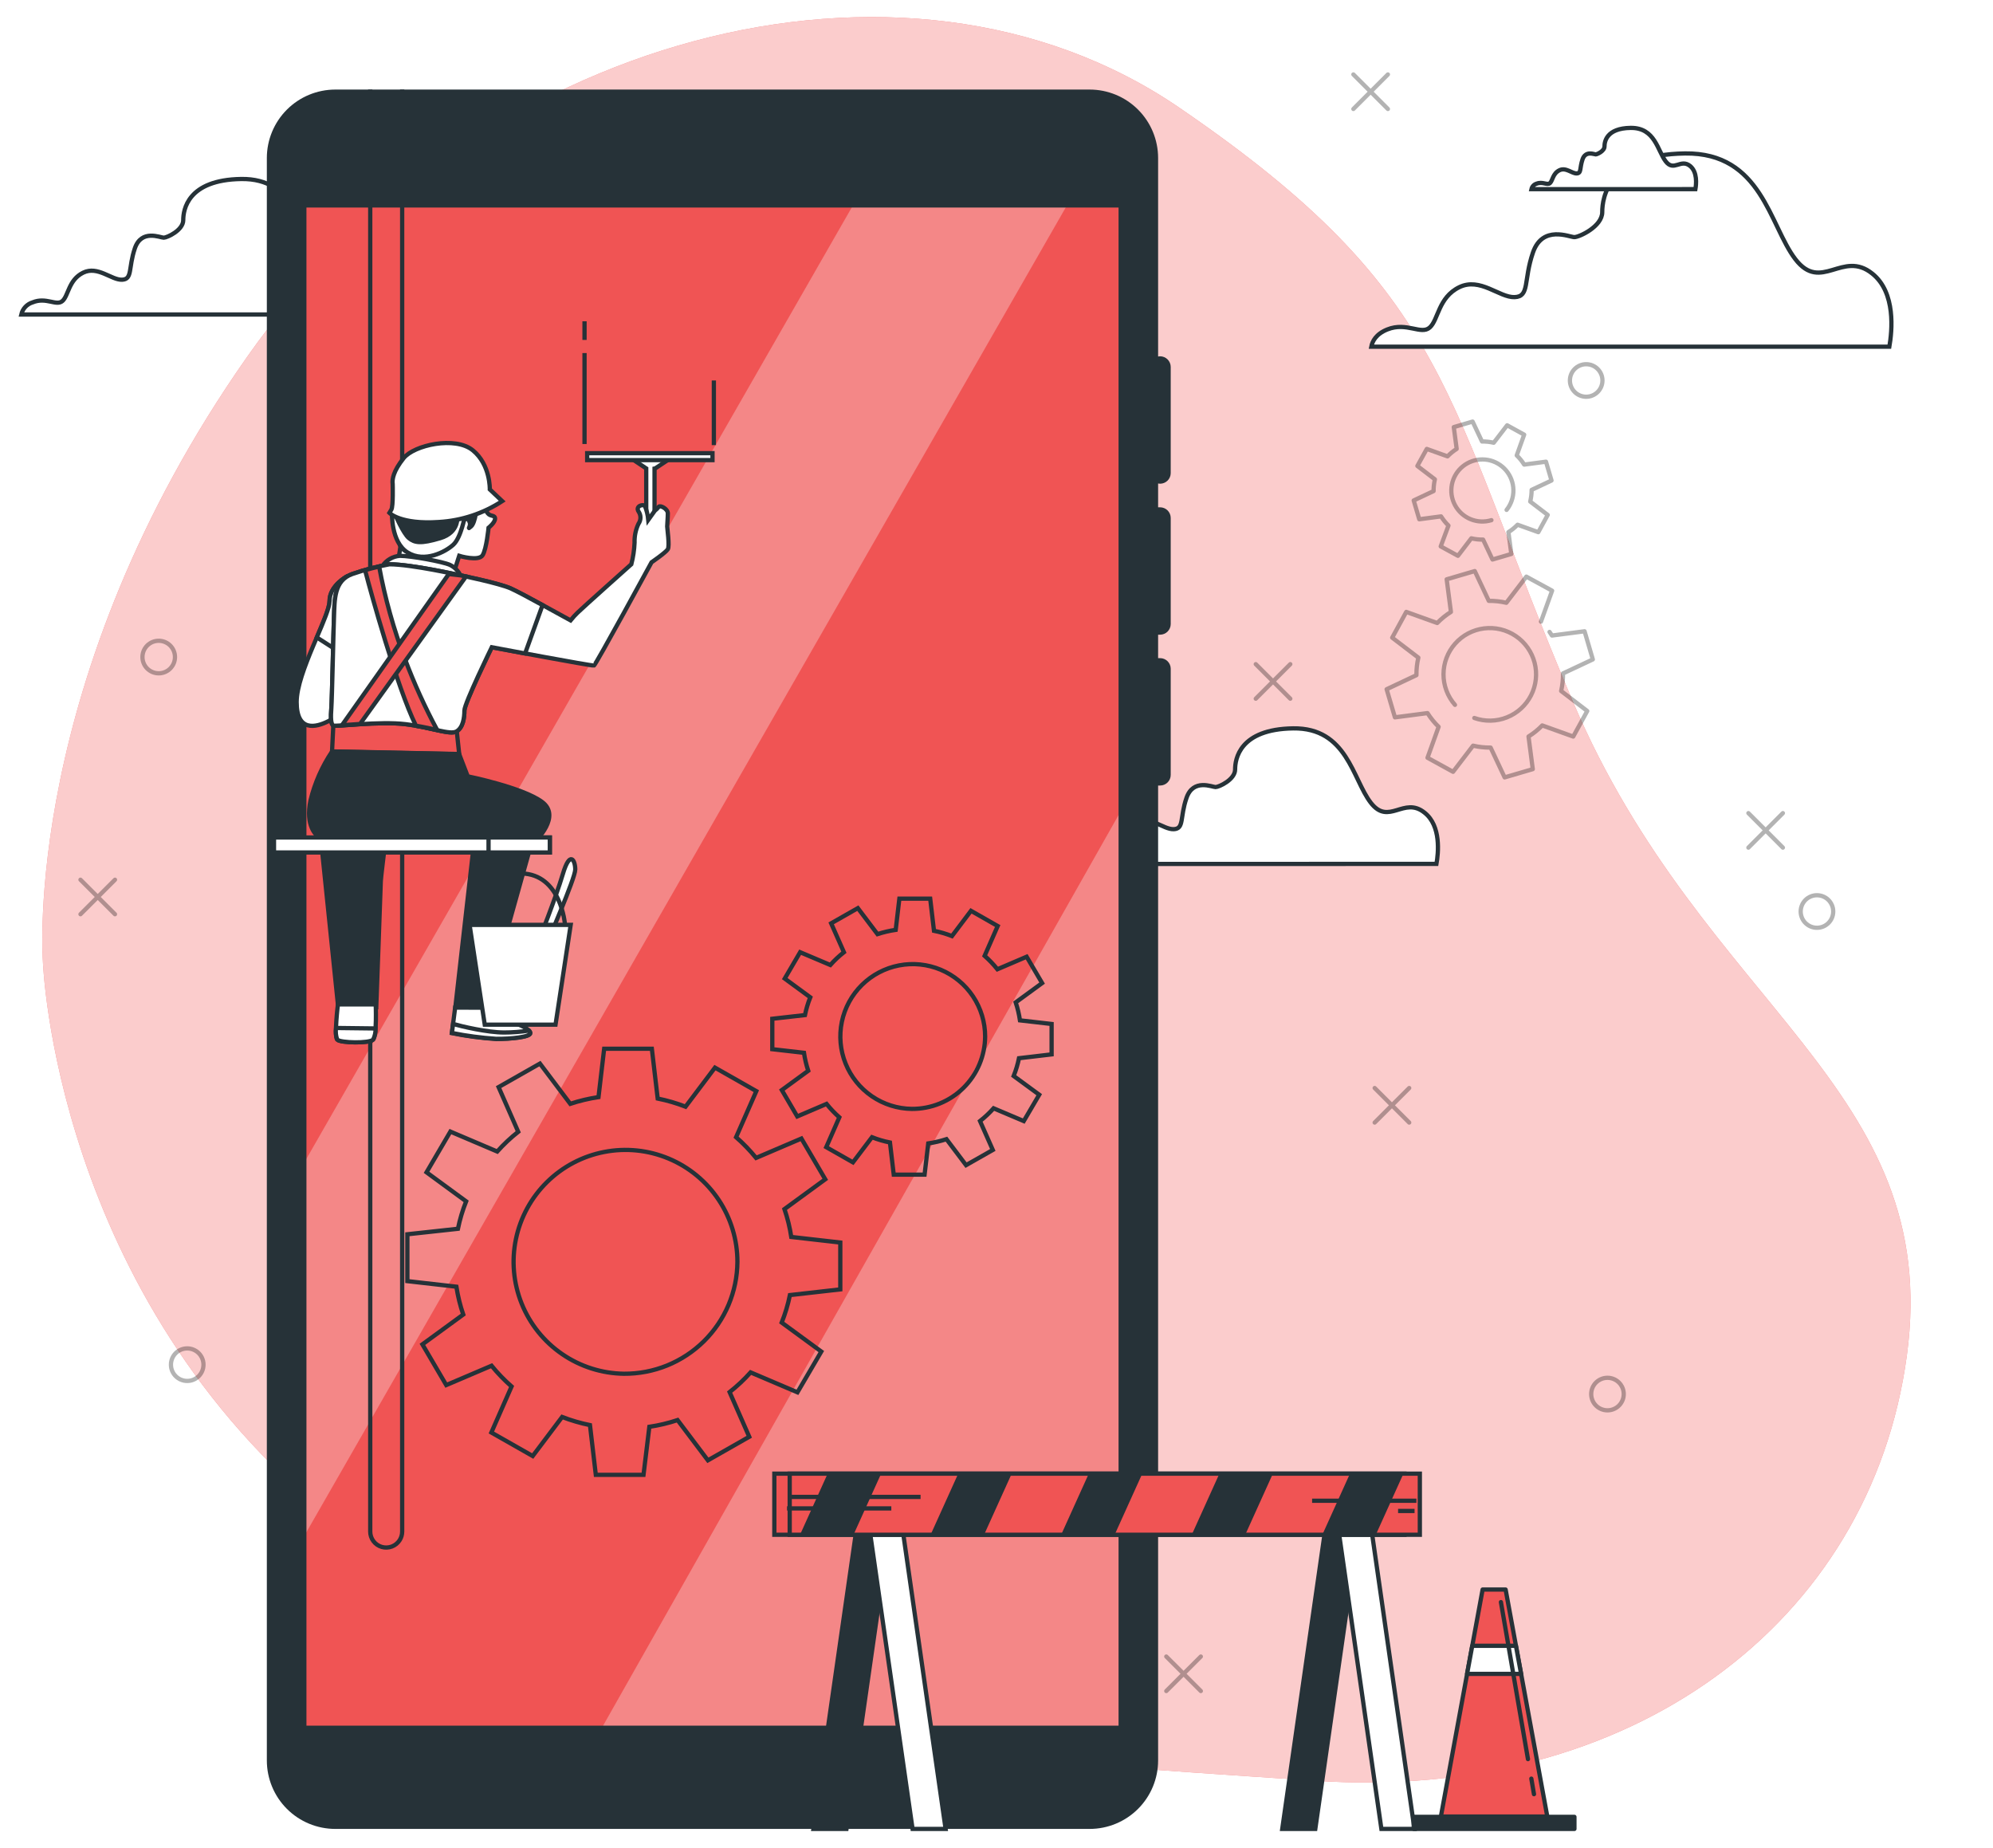 <svg width="468" height="434" viewBox="0 0 468 434" fill="none" xmlns="http://www.w3.org/2000/svg">
<g filter="url(#filter0_d_79_34911)">
<path d="M10.07 221.71C10.07 221.71 12.66 300.44 78.34 352.92C144.02 405.4 235.14 409.16 308.88 414.14C382.62 419.12 439.24 377.39 447.77 314.3C456.3 251.21 399.97 232.68 369.4 160.86C338.83 89.04 341.55 65.43 276.87 21.25C212.19 -22.93 111.02 4.25 57.97 79.88C4.92 155.51 10.07 221.71 10.07 221.71Z" fill="#F05454"/>
<path opacity="0.7" d="M10.07 221.71C10.07 221.71 12.66 300.44 78.34 352.92C144.02 405.4 235.14 409.16 308.88 414.14C382.62 419.12 439.24 377.39 447.77 314.3C456.3 251.21 399.97 232.68 369.4 160.86C338.83 89.04 341.55 65.43 276.87 21.25C212.19 -22.93 111.02 4.25 57.97 79.88C4.92 155.51 10.07 221.71 10.07 221.71Z" fill="white"/>
<path d="M443.66 77.41C444.3 73.76 445.23 64.69 439.66 60.25C432.66 54.6 427.66 64.76 421.59 56.86C415.52 48.96 413.71 31.78 395.66 32.03C377.61 32.28 376.24 42.42 376.24 45.81C376.24 49.2 370.82 51.68 369.69 51.68C368.56 51.68 362.23 48.74 359.97 55.3C357.71 61.86 359.25 65.64 355.66 65.77C352.07 65.9 347.58 61.03 342.66 63.44C337.74 65.85 337.77 71.09 335.74 72.9C333.71 74.71 330.32 71.54 325.8 73.35C323.06 74.44 322.24 76.2 322.01 77.41H443.66Z" fill="white" stroke="#263238" stroke-miterlimit="10"/>
<path d="M90.31 69.85C90.77 67.29 91.42 60.93 87.55 57.85C82.64 53.85 79.15 61.02 74.88 55.48C70.61 49.94 69.33 37.85 56.66 38.03C43.99 38.21 43.03 45.32 43.03 47.69C43.03 50.06 39.23 51.81 38.44 51.81C37.65 51.81 33.21 49.73 31.66 54.33C30.11 58.93 31.15 61.58 28.66 61.68C26.17 61.78 22.95 58.34 19.52 60.03C16.09 61.72 16.1 65.42 14.66 66.68C13.22 67.94 10.86 65.68 7.66 67C7.004 67.198 6.412 67.565 5.945 68.066C5.478 68.567 5.152 69.182 5 69.85H90.31Z" fill="white" stroke="#263238" stroke-miterlimit="10"/>
<path d="M337.31 198.85C337.77 196.29 338.42 189.93 334.55 186.85C329.64 182.85 326.15 190.02 321.88 184.48C317.61 178.94 316.33 166.85 303.66 167.03C290.99 167.21 290.03 174.32 290.03 176.69C290.03 179.06 286.23 180.81 285.44 180.81C284.65 180.81 280.21 178.75 278.62 183.35C277.03 187.95 278.11 190.6 275.62 190.7C273.13 190.8 269.97 187.36 266.54 189.08C263.11 190.8 263.12 194.44 261.69 195.7C260.26 196.96 257.89 194.7 254.69 196.02C254.034 196.217 253.443 196.585 252.975 197.086C252.508 197.587 252.182 198.202 252.03 198.87L337.31 198.85Z" fill="white" stroke="#263238" stroke-miterlimit="10"/>
<path d="M398.12 40.41C398.32 39.25 398.62 36.41 396.87 34.97C394.65 33.18 393.08 36.4 391.15 33.9C389.22 31.4 388.66 25.96 382.92 26.03C377.18 26.1 376.77 29.32 376.77 30.39C376.77 31.46 375.05 32.25 374.7 32.25C374.35 32.25 372.34 31.32 371.62 33.4C370.9 35.48 371.39 36.67 370.25 36.72C369.11 36.77 367.71 35.21 366.16 35.99C364.61 36.77 364.61 38.41 363.97 38.99C363.33 39.57 362.25 38.56 360.82 39.13C360.523 39.218 360.255 39.384 360.044 39.611C359.833 39.838 359.686 40.117 359.62 40.42L398.12 40.41Z" fill="white" stroke="#263238" stroke-miterlimit="10"/>
<path d="M111.96 201.081V196.521" stroke="#263238" stroke-miterlimit="10"/>
<g opacity="0.3">
<path d="M372.47 89.16C374.58 89.16 376.29 87.45 376.29 85.341C376.29 83.231 374.58 81.52 372.47 81.52C370.361 81.52 368.65 83.231 368.65 85.341C368.65 87.45 370.361 89.16 372.47 89.16Z" stroke="black" stroke-linecap="round" stroke-linejoin="round"/>
<path d="M37.27 154.101C39.38 154.101 41.09 152.391 41.09 150.281C41.09 148.171 39.38 146.461 37.27 146.461C35.16 146.461 33.45 148.171 33.45 150.281C33.45 152.391 35.16 154.101 37.27 154.101Z" stroke="black" stroke-linecap="round" stroke-linejoin="round"/>
<path d="M324.72 351.771C326.83 351.771 328.54 350.061 328.54 347.951C328.54 345.841 326.83 344.131 324.72 344.131C322.611 344.131 320.9 345.841 320.9 347.951C320.9 350.061 322.611 351.771 324.72 351.771Z" stroke="black" stroke-linecap="round" stroke-linejoin="round"/>
<path d="M43.961 320.26C46.07 320.26 47.781 318.55 47.781 316.44C47.781 314.33 46.07 312.62 43.961 312.62C41.851 312.62 40.141 314.33 40.141 316.44C40.141 318.55 41.851 320.26 43.961 320.26Z" stroke="black" stroke-linecap="round" stroke-linejoin="round"/>
<path d="M302.991 151.95L294.881 160.06" stroke="black" stroke-linecap="round" stroke-linejoin="round"/>
<path d="M302.991 160.06L294.881 151.95" stroke="black" stroke-linecap="round" stroke-linejoin="round"/>
<path d="M273.87 384.971L281.98 393.071" stroke="black" stroke-linecap="round" stroke-linejoin="round"/>
<path d="M281.98 384.971L273.87 393.071" stroke="black" stroke-linecap="round" stroke-linejoin="round"/>
<path d="M18.9 202.57L27 210.67" stroke="black" stroke-linecap="round" stroke-linejoin="round"/>
<path d="M27 202.57L18.9 210.67" stroke="black" stroke-linecap="round" stroke-linejoin="round"/>
<path d="M317.801 13.48L325.911 21.59" stroke="black" stroke-linecap="round" stroke-linejoin="round"/>
<path d="M325.911 13.48L317.801 21.59" stroke="black" stroke-linecap="round" stroke-linejoin="round"/>
<path d="M377.47 327.161C379.58 327.161 381.29 325.45 381.29 323.341C381.29 321.231 379.58 319.521 377.47 319.521C375.361 319.521 373.65 321.231 373.65 323.341C373.65 325.45 375.361 327.161 377.47 327.161Z" stroke="black" stroke-linecap="round" stroke-linejoin="round"/>
<path d="M426.661 213.851C428.771 213.851 430.481 212.141 430.481 210.031C430.481 207.921 428.771 206.211 426.661 206.211C424.551 206.211 422.841 207.921 422.841 210.031C422.841 212.141 424.551 213.851 426.661 213.851Z" stroke="black" stroke-linecap="round" stroke-linejoin="round"/>
<path d="M322.801 251.48L330.911 259.59" stroke="black" stroke-linecap="round" stroke-linejoin="round"/>
<path d="M330.911 251.48L322.801 259.59" stroke="black" stroke-linecap="round" stroke-linejoin="round"/>
<path d="M410.561 186.931L418.661 195.031" stroke="black" stroke-linecap="round" stroke-linejoin="round"/>
<path d="M418.661 186.931L410.561 195.031" stroke="black" stroke-linecap="round" stroke-linejoin="round"/>
<path d="M121.08 20.171L129.18 28.271" stroke="black" stroke-linecap="round" stroke-linejoin="round"/>
<path d="M129.18 20.171L121.08 28.271" stroke="black" stroke-linecap="round" stroke-linejoin="round"/>
</g>
<path d="M266.36 36.02H64.53V409.911H266.36V36.02Z" fill="#F05454"/>
<path opacity="0.3" d="M204.99 36.02L64.53 281.051V368.721L255.24 36.02H204.99Z" fill="white"/>
<path opacity="0.3" d="M266.36 189.16L263.02 186.75L141.62 401.2L144.93 409.91H266.36V189.16Z" fill="white"/>
<path d="M272.42 109.58C273.08 109.578 273.712 109.314 274.178 108.848C274.644 108.382 274.908 107.75 274.91 107.09V82.16C274.91 81.499 274.648 80.865 274.181 80.396C273.715 79.927 273.081 79.663 272.42 79.66C272.262 79.662 272.105 79.678 271.95 79.71V33.08C271.942 28.821 270.245 24.738 267.23 21.729C264.215 18.72 260.13 17.03 255.87 17.03H78.72C74.464 17.036 70.384 18.728 67.373 21.736C64.363 24.745 62.668 28.824 62.66 33.08V409.37C62.66 413.633 64.353 417.722 67.366 420.737C70.38 423.752 74.467 425.448 78.73 425.45H255.87C260.135 425.45 264.225 423.756 267.24 420.741C270.256 417.725 271.95 413.635 271.95 409.37V180.45C272.106 180.466 272.264 180.466 272.42 180.45C273.081 180.45 273.714 180.188 274.181 179.721C274.648 179.254 274.91 178.621 274.91 177.96V153.03C274.91 152.37 274.648 151.737 274.181 151.27C273.714 150.803 273.081 150.54 272.42 150.54C272.264 150.53 272.107 150.53 271.95 150.54V145.03C272.106 145.046 272.264 145.046 272.42 145.03C273.081 145.028 273.715 144.763 274.181 144.295C274.648 143.826 274.91 143.192 274.91 142.53V117.61C274.908 116.951 274.644 116.319 274.178 115.852C273.712 115.386 273.08 115.123 272.42 115.12C272.264 115.105 272.106 115.105 271.95 115.12V109.53C272.105 109.562 272.262 109.579 272.42 109.58ZM262.66 401.2H71.96V44.74H262.66V401.2Z" fill="#263238"/>
<path d="M197.32 298.76V287.76L185.81 286.45C185.469 284.227 184.933 282.039 184.21 279.91L193.79 272.91L188.19 263.34L177.55 267.89C176.121 266.139 174.549 264.51 172.85 263.02L177.6 252.21L167.89 246.69L160.98 255.86C158.859 255.037 156.671 254.398 154.44 253.95L153.07 242.26H141.87L140.54 253.61C138.29 253.948 136.072 254.477 133.91 255.19L126.79 245.74L117.08 251.26L121.69 261.76C119.917 263.158 118.267 264.708 116.76 266.39L105.76 261.71L100.16 271.27L109.46 278.09C108.628 280.175 107.982 282.33 107.53 284.53L95.66 285.82V296.82L107.17 298.13C107.515 300.353 108.054 302.541 108.78 304.67L99.19 311.67L104.79 321.23L115.43 316.69C116.859 318.44 118.431 320.069 120.13 321.56L115.38 332.37L125.09 337.89L132 328.72C134.123 329.538 136.311 330.177 138.54 330.63L139.91 342.31H151.11L152.48 331.03C154.731 330.691 156.949 330.163 159.11 329.45L166.23 338.9L175.94 333.37L171.33 322.88C173.104 321.481 174.753 319.932 176.26 318.25L187.26 322.93L192.86 313.36L183.56 306.55C184.394 304.461 185.04 302.303 185.49 300.1L197.32 298.76ZM146.51 318.57C141.329 318.497 136.285 316.894 132.012 313.962C127.739 311.03 124.428 306.901 122.496 302.093C120.564 297.285 120.096 292.013 121.151 286.94C122.206 281.867 124.738 277.219 128.428 273.58C132.117 269.942 136.8 267.475 141.888 266.491C146.975 265.507 152.24 266.048 157.021 268.048C161.801 270.047 165.884 273.415 168.756 277.729C171.627 282.042 173.16 287.108 173.16 292.29C173.137 295.765 172.429 299.202 171.076 302.404C169.724 305.606 167.754 308.51 165.28 310.951C162.805 313.391 159.873 315.32 156.653 316.628C153.432 317.935 149.986 318.595 146.51 318.57Z" stroke="#263238" stroke-miterlimit="10"/>
<path d="M246.941 243.58V236.44L239.511 235.59C239.296 234.157 238.962 232.746 238.511 231.37L244.711 226.84L241.081 220.65L234.211 223.59C233.301 222.457 232.297 221.404 231.211 220.44L234.281 213.44L228.011 209.87L223.541 215.8C222.173 215.265 220.761 214.85 219.321 214.56L218.431 207.01H211.191L210.331 214.34C208.879 214.554 207.447 214.888 206.051 215.34L201.441 209.24L195.171 212.81L198.171 219.59C197.022 220.495 195.954 221.498 194.981 222.59L187.891 219.59L184.271 225.78L190.271 230.18C189.731 231.53 189.313 232.925 189.021 234.35L181.351 235.22V242.36L188.791 243.21C189 244.643 189.335 246.055 189.791 247.43L183.591 251.96L187.211 258.15L194.091 255.21C195 256.342 196.004 257.396 197.091 258.36L194.021 265.36L200.291 268.93L204.761 263.03C206.128 263.568 207.54 263.983 208.981 264.27L209.871 271.82H217.111L217.971 264.49C219.423 264.276 220.854 263.941 222.251 263.49L226.851 269.59L233.131 266.02L230.131 259.24C231.28 258.335 232.347 257.331 233.321 256.24L240.401 259.24L244.031 253.05L238.031 248.65C238.57 247.3 238.989 245.904 239.281 244.48L246.941 243.58ZM214.111 256.38C210.758 256.336 207.493 255.303 204.727 253.408C201.96 251.514 199.815 248.844 198.562 245.734C197.309 242.624 197.004 239.213 197.684 235.93C198.365 232.647 200.001 229.639 202.387 227.283C204.773 224.928 207.803 223.33 211.094 222.692C214.386 222.054 217.792 222.403 220.886 223.696C223.98 224.989 226.622 227.168 228.48 229.958C230.339 232.749 231.33 236.027 231.331 239.38C231.316 241.627 230.859 243.849 229.986 245.919C229.113 247.99 227.841 249.868 226.242 251.446C224.642 253.025 222.748 254.273 220.667 255.12C218.585 255.966 216.358 256.394 214.111 256.38Z" stroke="#263238" stroke-miterlimit="10"/>
<path opacity="0.3" d="M361.85 141.97L364.47 134.7L358.42 131.4L353.72 137.54C352.371 137.221 350.987 137.07 349.6 137.09L346.31 130.09L339.71 132.03L340.71 139.69C339.537 140.425 338.456 141.298 337.49 142.29L330.22 139.68L326.92 145.73L333.06 150.42C332.743 151.77 332.592 153.153 332.61 154.54L325.61 157.84L327.56 164.44L335.21 163.44C335.949 164.614 336.825 165.695 337.82 166.66L335.21 173.93L341.21 177.23L345.91 171.09C347.26 171.407 348.644 171.558 350.03 171.54L353.32 178.54L359.93 176.6L358.93 168.94C360.107 168.21 361.189 167.337 362.15 166.34L369.43 168.95L372.72 162.95L366.59 158.25C366.9 156.899 367.047 155.516 367.03 154.13L374.03 150.84L372.09 144.23L364.43 145.23C364.25 144.94 364.06 144.66 363.87 144.38M341.66 161.51C339.918 159.522 338.96 156.967 338.965 154.324C338.971 151.68 339.939 149.129 341.689 147.148C343.44 145.167 345.852 143.892 348.474 143.561C351.097 143.23 353.75 143.866 355.938 145.35C358.125 146.834 359.697 149.065 360.359 151.624C361.021 154.183 360.728 156.896 359.534 159.254C358.34 161.613 356.328 163.456 353.874 164.438C351.42 165.42 348.692 165.474 346.2 164.59" stroke="black" stroke-linecap="round" stroke-linejoin="round"/>
<path opacity="0.3" d="M350.22 118.14C348.604 118.634 346.866 118.551 345.304 117.905C343.743 117.259 342.454 116.091 341.659 114.6C340.863 113.109 340.611 111.388 340.944 109.731C341.277 108.074 342.175 106.585 343.485 105.517C344.795 104.45 346.435 103.87 348.125 103.878C349.815 103.886 351.45 104.481 352.749 105.561C354.049 106.641 354.933 108.139 355.251 109.799C355.568 111.458 355.299 113.177 354.49 114.66C354.289 115.04 354.052 115.398 353.78 115.73M338.31 124.3L342.36 126.51L345.5 122.4C346.403 122.618 347.331 122.719 348.26 122.7L350.47 127.38L354.89 126.08L354.21 120.95C354.996 120.462 355.718 119.877 356.36 119.21L361.23 120.96L363.44 116.91L359.33 113.77C359.547 112.873 359.657 111.953 359.66 111.03L364.33 108.83L363.03 104.41L357.91 105.09C357.418 104.301 356.83 103.575 356.16 102.93L357.91 98.06L353.91 95.86L350.76 99.96C349.859 99.75 348.935 99.653 348.01 99.67L345.8 94.99L341.38 96.29L342.06 101.41C341.276 101.906 340.554 102.493 339.91 103.16L335.04 101.41L332.83 105.41L336.94 108.55C336.731 109.455 336.63 110.382 336.64 111.31L331.97 113.51L333.27 117.93L338.39 117.25C338.884 118.035 339.468 118.76 340.13 119.41L338.31 124.3Z" stroke="black" stroke-linecap="round" stroke-linejoin="round"/>
<path d="M86.939 17.03V355.62C86.937 356.436 87.2 357.23 87.689 357.882C88.178 358.534 88.866 359.01 89.65 359.236C90.433 359.462 91.269 359.426 92.03 359.135C92.792 358.843 93.437 358.312 93.87 357.62C94.242 357.02 94.439 356.327 94.439 355.62V17.03" stroke="#263238" stroke-miterlimit="10"/>
<path d="M113.8 115.03C113.938 115.59 114.197 116.113 114.56 116.56C115.18 117.33 116.25 116.87 116.25 117.79C116.25 118.71 114.72 119.93 114.72 119.93C114.72 119.93 114.26 124.83 113.34 126.36C112.42 127.89 107.83 126.52 107.83 126.52L106.6 130.34L93.28 129.27L94.04 124.27L92.66 116.55C92.66 116.55 93.27 113.49 95.72 112.42C98.17 111.35 107.97 112.11 109.81 112.42C111.65 112.73 113.8 115.03 113.8 115.03Z" fill="white" stroke="#263238" stroke-miterlimit="10"/>
<path d="M92.66 116.551C92.66 116.551 93.27 122.681 94.03 124.211C94.79 125.741 97.4 126.351 101.23 125.741C105.06 125.131 106.74 123.901 107.23 122.371C107.72 120.841 108.61 118.081 109.23 117.931C109.85 117.781 110 117.781 110.31 118.701C110.62 119.621 109.54 120.531 110.61 119.621C111.68 118.711 111.99 114.721 111.99 114.721C111.99 114.721 102.66 115.941 98.66 115.941C96.715 115.981 94.77 115.877 92.84 115.631L92.66 116.551Z" fill="#263238" stroke="#263238" stroke-miterlimit="10"/>
<path d="M92.05 116.4C92.05 116.4 91.75 123.29 95.73 125.74C99.71 128.19 104.61 125.59 106.45 123.9C108.29 122.21 109.2 117.01 109.2 117.01L107.37 117.17C107.37 117.17 107.98 120.99 103.37 122.37C98.76 123.75 97.37 123.44 96.03 122.37C94.69 121.3 92.66 116.55 92.66 116.55L92.05 116.4Z" fill="white" stroke="#263238" stroke-miterlimit="10"/>
<path d="M92.21 109.66C92.21 109.66 92.359 114.87 91.9 115.66L91.439 116.43C91.439 116.43 94.04 119.19 103.079 118.57C108.372 118.259 113.491 116.569 117.929 113.67L115.019 110.92C115.019 110.92 115.179 105.1 111.019 101.73C106.859 98.36 97.24 100.51 94.79 103.57C92.34 106.63 92.049 108.59 92.21 109.66Z" fill="white" stroke="#263238" stroke-miterlimit="10"/>
<path d="M78.27 166.32L77.97 172.44L107.83 173.05L107.21 167.24C107.21 167.24 104.76 166.01 97.21 164.94C91.822 164.319 86.387 164.215 80.98 164.63C80.105 164.651 79.235 164.755 78.38 164.94L78.27 166.32Z" fill="#F05454" stroke="#263238" stroke-miterlimit="10"/>
<path d="M157.6 103.5H153.03H152.59H148.01L151.75 105.99V122.39H153.7V106.02L153.86 105.99L157.6 103.5Z" fill="white" stroke="#263238" stroke-miterlimit="10"/>
<path d="M167.31 102.41H137.88V104.04H167.31V102.41Z" fill="white" stroke="#263238" stroke-miterlimit="10"/>
<path d="M81.45 131.36C81.45 131.36 77.39 133.5 77.39 137.13C77.39 140.76 69.66 153.8 69.66 160.85C69.66 167.9 74.14 166.85 77.13 165.33C79.268 164.192 81.279 162.831 83.13 161.27L84.87 133.03C84.87 133.03 84.44 131.15 81.45 131.36Z" fill="white" stroke="#263238" stroke-miterlimit="10"/>
<path d="M81.45 131.36C81.45 131.36 77.39 133.5 77.39 137.13C77.39 138.67 76 141.91 74.39 145.67L83.73 151.67L84.87 133.03C84.87 133.03 84.44 131.15 81.45 131.36Z" fill="white" stroke="#263238" stroke-miterlimit="10"/>
<path d="M108.13 131.101C107.602 130.039 106.742 129.179 105.68 128.651C104 127.881 96.49 126.511 93.89 126.511C93.059 126.573 92.254 126.826 91.537 127.251C90.821 127.676 90.213 128.261 89.76 128.961L108.13 131.101Z" fill="white" stroke="#263238" stroke-miterlimit="10"/>
<path d="M91.44 128.5C88.476 129.042 85.558 129.808 82.71 130.79C78.43 132.32 78.58 136.79 78.43 140.79C78.28 144.79 77.97 160.08 77.81 162.22C77.65 164.36 77.66 166.05 78.27 166.36C78.88 166.67 89.14 165.29 95.27 166.05C101.4 166.81 105.68 168.65 107.21 167.74C108.74 166.83 109.05 164.52 109.05 162.84C109.05 161.16 115.48 147.98 115.48 147.98C115.48 147.98 139.06 152.42 139.48 152.27C139.9 152.12 153 128.03 153 128.03C153 128.03 156.36 125.73 156.82 124.96C157.28 124.19 156.67 120.07 156.67 119.61C156.67 119.15 156.82 117.61 156.82 116.54C156.82 115.47 154.99 114.54 154.68 115.01C154.416 115.357 154.107 115.667 153.76 115.93L152.23 118.07C152.127 116.969 151.868 115.889 151.46 114.86C151.01 114.25 149.17 114.86 149.93 116.08C150.232 116.505 150.395 117.014 150.395 117.535C150.395 118.057 150.232 118.565 149.93 118.99C149.274 120.376 148.959 121.898 149.01 123.43C148.932 125.139 148.678 126.835 148.25 128.49C148.25 128.49 136.92 138.6 135.66 139.83C135.061 140.407 134.5 141.022 133.98 141.67C133.98 141.67 122.65 135.39 119.89 134.16C117.13 132.93 108.1 131.1 108.1 131.1C108.1 131.1 96.66 128.5 91.44 128.5Z" fill="white" stroke="#263238" stroke-miterlimit="10"/>
<path d="M119.92 134.16C117.17 132.94 108.13 131.1 108.13 131.1C108.13 131.1 96.65 128.5 91.44 128.5C88.476 129.042 85.558 129.807 82.71 130.79C78.43 132.32 78.58 136.79 78.43 140.79C78.28 144.79 77.97 160.08 77.81 162.22C77.65 164.36 77.66 166.05 78.27 166.36C78.88 166.67 89.14 165.29 95.27 166.05C101.4 166.81 105.68 168.65 107.21 167.74C108.74 166.83 109.05 164.52 109.05 162.84C109.05 161.16 115.48 147.98 115.48 147.98L123.3 149.44L127.4 138.09C124.39 136.42 121.21 134.74 119.92 134.16Z" fill="white" stroke="#263238" stroke-miterlimit="10"/>
<path d="M102.66 167.42C99.788 162.069 97.272 156.533 95.13 150.85C92.443 143.776 90.402 136.473 89.03 129.03C88.03 129.25 86.86 129.55 85.58 129.92L85.78 130.07L85.93 130.64C86.93 134.54 93.21 157.4 97.68 166.42C99.58 166.71 101.24 167.11 102.66 167.42Z" fill="#F05454" stroke="#263238" stroke-miterlimit="10"/>
<path d="M80.3 166.29L84.54 166L109.42 131.37L108.13 131.1L105.38 130.79L80.3 166.29Z" fill="#F05454" stroke="#263238" stroke-miterlimit="10"/>
<path d="M124.06 192.961C124.06 192.961 76.59 193.731 75.36 192.961C74.13 192.191 71.69 189.901 72.91 183.961C73.91 179.864 75.623 175.975 77.97 172.471L107.83 173.081L109.83 178.291C109.83 178.291 122.69 180.891 127.28 184.291C131.87 187.691 125.75 193.481 125.75 193.481" fill="#263238"/>
<path d="M124.06 192.961C124.06 192.961 76.59 193.731 75.36 192.961C74.13 192.191 71.69 189.901 72.91 183.961C73.91 179.864 75.623 175.975 77.97 172.471L107.83 173.081L109.83 178.291C109.83 178.291 122.69 180.891 127.28 184.291C131.87 187.691 125.75 193.481 125.75 193.481" stroke="#263238" stroke-miterlimit="10"/>
<path d="M109.82 178.261C109.82 178.261 110.73 182.261 111.04 183.621L109.82 178.261Z" fill="white"/>
<path d="M109.82 178.261C109.82 178.261 110.73 182.261 111.04 183.621" stroke="#263238" stroke-miterlimit="10"/>
<path d="M75.519 194.641L79.35 231.851L88.35 232.461C88.35 232.461 89.419 203.531 89.419 202.911C89.419 202.291 90.34 194.801 90.34 194.801L75.519 194.641Z" fill="#263238" stroke="#263238" stroke-miterlimit="10"/>
<path d="M79.349 231.851C79.349 231.851 78.429 239.361 79.189 240.121C79.949 240.881 86.689 241.041 87.609 240.121C88.529 239.201 88.229 231.851 88.229 231.851H79.349Z" fill="white" stroke="#263238" stroke-miterlimit="10"/>
<path d="M88.19 237.49L78.9 237.38C78.769 238.303 78.868 239.245 79.19 240.12C79.96 240.89 86.69 241.04 87.61 240.12C88.023 239.306 88.223 238.401 88.19 237.49Z" fill="white" stroke="#263238" stroke-miterlimit="10"/>
<path d="M111.19 194.95L106.91 232.62H115.48C116.049 231.176 116.51 229.692 116.86 228.18C116.698 227.139 116.44 226.114 116.09 225.12L124.36 195.56L111.19 194.95Z" fill="#263238" stroke="#263238" stroke-miterlimit="10"/>
<path d="M115.479 232.62C115.479 232.62 118.389 235.37 120.229 235.99C122.069 236.61 124.519 237.67 124.519 238.59C124.519 239.51 119.919 239.97 116.519 239.97C113.022 239.743 109.545 239.282 106.109 238.59L106.879 232.59L115.479 232.62Z" fill="white" stroke="#263238" stroke-miterlimit="10"/>
<path d="M124.52 238.59C124.497 238.358 124.386 238.144 124.21 237.99C122.285 238.29 120.339 238.441 118.39 238.44C114.39 238.44 108.46 237.01 106.39 236.44L106.12 238.55C109.555 239.243 113.033 239.704 116.53 239.93C119.92 239.97 124.52 239.51 124.52 238.59Z" fill="white" stroke="#263238" stroke-miterlimit="10"/>
<path d="M126.35 217.311C126.35 217.311 130.49 206.891 132.17 201.231C133.85 195.571 135.08 198.011 135.08 200.161C135.08 202.311 128.34 217.461 128.08 218.681C127.82 219.901 125.28 219.761 126.35 217.311Z" fill="white" stroke="#263238" stroke-miterlimit="10"/>
<path d="M130.45 236.6H113.83L110.27 213.17H134.01L130.45 236.6Z" fill="white" stroke="#263238" stroke-miterlimit="10"/>
<path d="M111.66 213.03C111.66 213.03 112.98 200.93 122.38 201.09C131.78 201.25 132.66 213.03 132.66 213.03" stroke="#263238" stroke-miterlimit="10"/>
<path d="M129.11 192.65H64.34V196.17H129.11V192.65Z" fill="white" stroke="#263238" stroke-miterlimit="10"/>
<path d="M129.11 192.65H114.72V196.17H129.11V192.65Z" fill="white" stroke="#263238" stroke-miterlimit="10"/>
<path d="M137.26 75.82V71.44" stroke="#263238" stroke-miterlimit="10"/>
<path d="M137.26 100.26V78.9" stroke="#263238" stroke-miterlimit="10"/>
<path d="M167.63 100.52V85.34" stroke="#263238" stroke-miterlimit="10"/>
<path d="M198.77 425.45H191.01L201.36 353.34H209.12L198.77 425.45Z" fill="#263238" stroke="#263238" stroke-miterlimit="10"/>
<path d="M214.29 425.45H222.05L211.7 353.34H203.94L214.29 425.45Z" fill="white" stroke="#263238" stroke-miterlimit="10"/>
<path d="M308.86 425.45H301.1L311.45 353.34H319.21L308.86 425.45Z" fill="#263238" stroke="#263238" stroke-miterlimit="10"/>
<path d="M324.38 425.45H332.14L321.79 353.34H314.04L324.38 425.45Z" fill="white" stroke="#263238" stroke-miterlimit="10"/>
<path d="M329.8 342.03H181.83V356.38H329.8V342.03Z" fill="#F05454" stroke="#263238" stroke-miterlimit="10"/>
<path d="M333.41 342.03H185.44V356.38H333.41V342.03Z" fill="#F05454" stroke="#263238" stroke-miterlimit="10"/>
<path d="M187.86 356.38H200.42L206.91 342.03H194.35L187.86 356.38Z" fill="#263238"/>
<path d="M237.571 342.03H225.011L218.521 356.38H231.081L237.571 342.03Z" fill="#263238"/>
<path d="M329.56 342.03H317L310.51 356.38H323.07L329.56 342.03Z" fill="#263238"/>
<path d="M298.9 342.03H286.34L279.85 356.38H292.41L298.9 342.03Z" fill="#263238"/>
<path d="M268.23 342.03H255.67L249.18 356.38H261.74L268.23 342.03Z" fill="#263238"/>
<path d="M332.6 348.391H308.11" stroke="#263238" stroke-miterlimit="10"/>
<path d="M332.17 350.79H328.3" stroke="#263238" stroke-miterlimit="10"/>
<path d="M184.811 350.19H209.301" stroke="#263238" stroke-miterlimit="10"/>
<path d="M185.24 347.49H216.17" stroke="#263238" stroke-miterlimit="10"/>
<path d="M369.71 422.62H331.98V425.45H369.71V422.62Z" fill="#263238" stroke="#263238" stroke-linecap="round" stroke-linejoin="round"/>
<path d="M363.341 422.54H338.351L348.151 369.24H353.551L363.341 422.54Z" fill="#F05454" stroke="#263238" stroke-linecap="round" stroke-linejoin="round"/>
<path d="M344.5 389.05H357.19L355.97 382.45H345.72L344.5 389.05Z" fill="white" stroke="#263238" stroke-linecap="round" stroke-linejoin="round"/>
<path d="M359.591 413.641L360.211 417.291" stroke="#263238" stroke-linecap="round" stroke-linejoin="round"/>
<path d="M352.45 372.19L358.8 409.06" stroke="#263238" stroke-linecap="round" stroke-linejoin="round"/>
</g>
<defs>
<filter id="filter0_d_79_34911" x="0.374" y="0" width="470.786" height="433.95" filterUnits="userSpaceOnUse" color-interpolation-filters="sRGB">
<feFlood flood-opacity="0" result="BackgroundImageFix"/>
<feColorMatrix in="SourceAlpha" type="matrix" values="0 0 0 0 0 0 0 0 0 0 0 0 0 0 0 0 0 0 127 0" result="hardAlpha"/>
<feOffset dy="4"/>
<feGaussianBlur stdDeviation="2"/>
<feComposite in2="hardAlpha" operator="out"/>
<feColorMatrix type="matrix" values="0 0 0 0 0 0 0 0 0 0 0 0 0 0 0 0 0 0 0.25 0"/>
<feBlend mode="normal" in2="BackgroundImageFix" result="effect1_dropShadow_79_34911"/>
<feBlend mode="normal" in="SourceGraphic" in2="effect1_dropShadow_79_34911" result="shape"/>
</filter>
</defs>
</svg>
